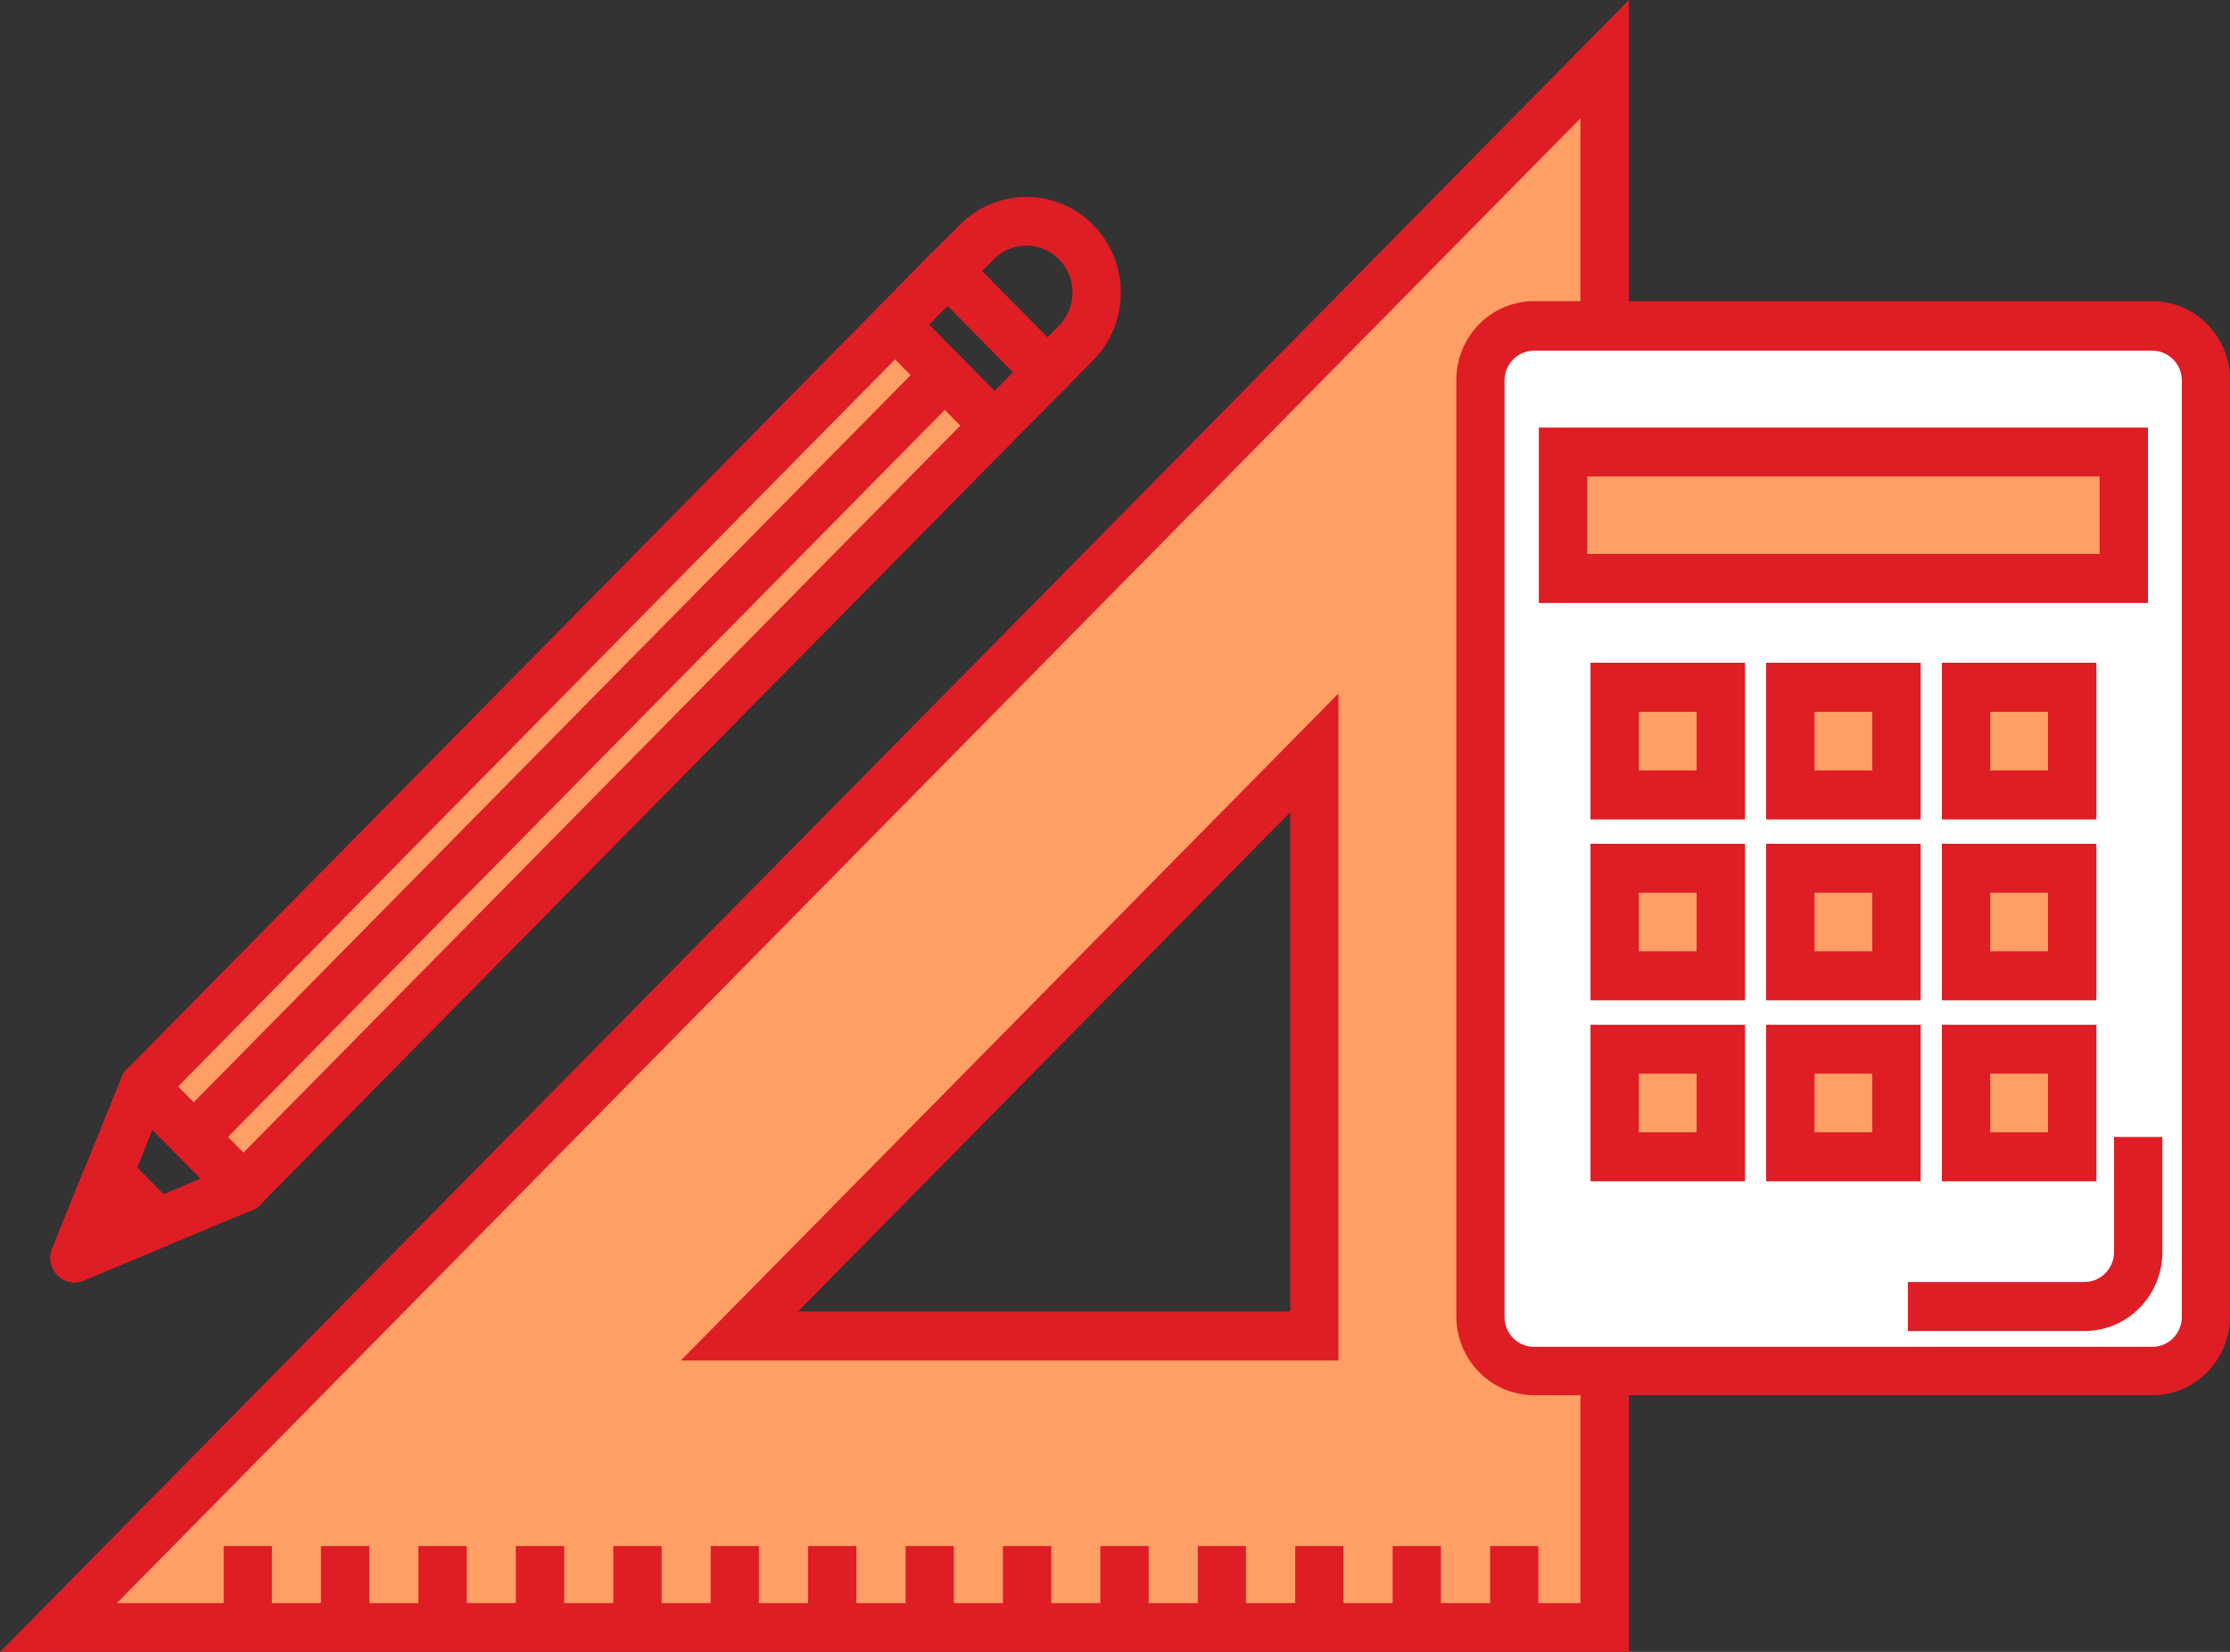 <svg width="54" height="40" viewBox="0 0 54 40" fill="none" xmlns="http://www.w3.org/2000/svg">
<rect x="0" y="0" width="54" height="40" fill="#333333" stroke="none"/>
<g clip-path="url(#clip0)">
<path d="M1.412 39.408H38.859V1.432L1.412 39.408ZM31.854 32.35H17.926L31.854 18.222V32.35Z" fill="#FF9E65"/>
<path d="M1.412 39.408V40H39.443V0L0 40.003H1.412V39.411L1.825 39.839L38.272 2.864V38.819H1.412V39.411L1.825 39.839L1.412 39.408ZM31.854 32.35V31.758H19.322L31.242 19.67V32.378H31.826H32.41V16.794L16.486 32.945H32.41V32.353H31.826L31.854 32.35Z" fill="#de1d25"/>
<path d="M5.416 37.438V39.409H6.584V37.438" fill="#de1d25"/>
<path d="M7.772 37.438V39.409H8.943V37.438" fill="#de1d25"/>
<path d="M10.132 37.438V39.409H11.302V37.438" fill="#de1d25"/>
<path d="M12.491 37.438V39.409H13.662V37.438" fill="#de1d25"/>
<path d="M14.851 37.438V39.409H16.022V37.438" fill="#de1d25"/>
<path d="M17.21 37.438V39.409H18.378V37.438" fill="#de1d25"/>
<path d="M19.567 37.438V39.409H20.738V37.438" fill="#de1d25"/>
<path d="M21.93 37.438V39.409H23.097V37.438" fill="#de1d25"/>
<path d="M24.286 37.438V39.409H25.457V37.438" fill="#de1d25"/>
<path d="M26.645 37.438V39.409H27.816V37.438" fill="#de1d25"/>
<path d="M29.005 37.438V39.409H30.172V37.438" fill="#de1d25"/>
<path d="M31.364 37.438V39.409H32.532V37.438" fill="#de1d25"/>
<path d="M33.724 37.438V39.409H34.892V37.438" fill="#de1d25"/>
<path d="M36.084 37.438V39.409H37.251V37.438" fill="#de1d25"/>
<path d="M52.12 7.9H37.156C36.441 7.9 35.86 8.489 35.86 9.215V31.891C35.86 32.617 36.441 33.205 37.156 33.205H52.12C52.836 33.205 53.416 32.617 53.416 31.891V9.215C53.416 8.489 52.836 7.9 52.12 7.9Z" fill="white"/>
<path d="M53.416 31.891H52.833C52.833 31.986 52.814 32.08 52.779 32.168C52.743 32.255 52.69 32.335 52.624 32.402C52.558 32.469 52.48 32.522 52.393 32.558C52.307 32.595 52.214 32.613 52.12 32.613H37.144C37.051 32.613 36.958 32.595 36.872 32.558C36.785 32.522 36.707 32.469 36.641 32.402C36.575 32.335 36.522 32.255 36.486 32.168C36.451 32.08 36.432 31.986 36.432 31.891V9.215C36.432 9.12 36.451 9.026 36.486 8.938C36.522 8.851 36.575 8.771 36.641 8.704C36.707 8.637 36.785 8.584 36.872 8.547C36.958 8.511 37.051 8.492 37.144 8.492H52.12C52.309 8.492 52.49 8.569 52.624 8.704C52.758 8.839 52.833 9.023 52.833 9.215V31.891H54.003V9.215C54.005 8.963 53.957 8.713 53.864 8.48C53.77 8.247 53.631 8.035 53.456 7.857C53.281 7.678 53.073 7.536 52.844 7.439C52.615 7.343 52.369 7.293 52.12 7.293H37.144C36.645 7.294 36.167 7.495 35.815 7.853C35.463 8.211 35.265 8.696 35.265 9.202V31.879C35.266 32.384 35.464 32.868 35.816 33.226C36.168 33.583 36.646 33.784 37.144 33.785H52.12C52.619 33.784 53.096 33.583 53.449 33.226C53.801 32.868 53.999 32.384 54 31.879H53.416V31.891Z" fill="#de1d25"/>
<path d="M51.427 10.945H37.847V14.005H51.427V10.945Z" fill="#FF9E65"/>
<path d="M51.426 14.005V13.413H38.434V11.538H50.843V14.005H51.426V13.413V14.005H52.013V10.354H37.263V14.6H52.013V14.005H51.426Z" fill="#de1d25"/>
<path d="M41.67 16.645H39.1V19.251H41.67V16.645Z" fill="#FF9E65"/>
<path d="M41.671 19.251V18.656H39.684V17.236H41.084V19.251H41.671V18.656V19.251H42.255V16.049H38.514V19.843H42.255V19.251H41.671Z" fill="#de1d25"/>
<path d="M45.925 16.645H43.355V19.251H45.925V16.645Z" fill="#FF9E65"/>
<path d="M45.925 19.251V18.656H43.938V17.236H45.338V19.251H45.925V18.656V19.251H46.509V16.049H42.768V19.843H46.509V19.251H45.925Z" fill="#de1d25"/>
<path d="M50.18 16.645H47.609V19.251H50.18V16.645Z" fill="#FF9E65"/>
<path d="M50.18 19.251V18.656H48.193V17.236H49.593V19.251H50.18V18.656V19.251H50.764V16.049H47.023V19.843H50.764V19.251H50.18Z" fill="#de1d25"/>
<path d="M41.67 21.023H39.1V23.63H41.67V21.023Z" fill="#FF9E65"/>
<path d="M41.671 23.63V23.035H39.684V21.616H41.084V23.63H41.671V23.035V23.63H42.255V20.432H38.514V24.222H42.255V23.63H41.671Z" fill="#de1d25"/>
<path d="M45.925 21.023H43.355V23.63H45.925V21.023Z" fill="#FF9E65"/>
<path d="M45.925 23.63V23.035H43.938V21.616H45.338V23.63H45.925V23.035V23.63H46.509V20.432H42.768V24.222H46.509V23.63H45.925Z" fill="#de1d25"/>
<path d="M50.18 21.023H47.609V23.63H50.18V21.023Z" fill="#FF9E65"/>
<path d="M50.18 23.63V23.035H48.193V21.616H49.593V23.63H50.18V23.035V23.63H50.764V20.432H47.023V24.222H50.764V23.63H50.18Z" fill="#de1d25"/>
<path d="M41.67 25.406H39.1V28.013H41.67V25.406Z" fill="#FF9E65"/>
<path d="M41.671 28.013V27.418H39.684V25.998H41.084V28.013H41.671V27.418V28.013H42.255V24.814H38.514V28.605H42.255V28.013H41.671Z" fill="#de1d25"/>
<path d="M45.925 25.406H43.355V28.013H45.925V25.406Z" fill="#FF9E65"/>
<path d="M45.925 28.013V27.418H43.938V25.998H45.338V28.013H45.925V27.418V28.013H46.509V24.814H42.768V28.605H46.509V28.013H45.925Z" fill="#de1d25"/>
<path d="M50.18 25.406H47.609V28.013H50.18V25.406Z" fill="#FF9E65"/>
<path d="M50.18 28.013V27.418H48.193V25.998H49.593V28.013H50.18V27.418V28.013H50.764V24.814H47.023V28.605H50.764V28.013H50.18Z" fill="#de1d25"/>
<path d="M51.191 27.531V30.321C51.191 30.416 51.173 30.51 51.137 30.597C51.101 30.685 51.049 30.765 50.983 30.831C50.916 30.899 50.838 30.952 50.752 30.988C50.665 31.024 50.573 31.043 50.479 31.043H46.2V32.23H50.479C50.978 32.23 51.457 32.029 51.81 31.671C52.163 31.313 52.362 30.827 52.362 30.321V27.531H51.191Z" fill="#de1d25"/>
<path d="M5.893 28.749L3.484 26.31L21.676 7.861L24.084 10.304L5.893 28.749Z" fill="#FF9E65"/>
<path d="M5.893 28.751L6.305 28.332L4.31 26.311L21.676 8.7L23.256 10.305L5.48 28.332L5.893 28.751L6.305 28.332L5.893 28.751L6.305 29.169L24.497 10.724C24.606 10.613 24.668 10.462 24.668 10.305C24.668 10.148 24.606 9.998 24.497 9.887L22.088 7.444C22.034 7.389 21.97 7.345 21.899 7.315C21.828 7.285 21.751 7.27 21.674 7.27C21.597 7.27 21.521 7.285 21.45 7.315C21.379 7.345 21.314 7.389 21.26 7.444L3.072 25.89C3.017 25.945 2.974 26.01 2.944 26.082C2.915 26.154 2.899 26.232 2.899 26.31C2.899 26.388 2.915 26.465 2.944 26.537C2.974 26.609 3.017 26.675 3.072 26.73L5.48 29.172C5.59 29.283 5.738 29.346 5.893 29.346C6.048 29.346 6.196 29.283 6.305 29.172L5.893 28.751Z" fill="#de1d25"/>
<path d="M24.081 10.305L24.494 9.887L22.498 7.863L22.947 7.407L24.53 9.013L23.669 9.884L24.081 10.302L24.494 9.884L24.081 10.302L24.494 10.72L25.777 9.428C25.832 9.373 25.875 9.307 25.905 9.235C25.935 9.163 25.95 9.086 25.95 9.008C25.95 8.93 25.935 8.853 25.905 8.78C25.875 8.708 25.832 8.643 25.777 8.588L23.363 6.145C23.309 6.09 23.244 6.046 23.173 6.016C23.102 5.986 23.026 5.971 22.949 5.971C22.872 5.971 22.796 5.986 22.724 6.016C22.653 6.046 22.589 6.09 22.535 6.145L21.26 7.441C21.151 7.552 21.089 7.703 21.089 7.86C21.089 8.016 21.151 8.167 21.26 8.278L23.669 10.72C23.723 10.776 23.787 10.82 23.858 10.85C23.93 10.88 24.006 10.895 24.083 10.895C24.16 10.895 24.236 10.88 24.307 10.85C24.378 10.82 24.443 10.776 24.497 10.72L24.081 10.305Z" fill="#de1d25"/>
<path d="M25.359 9.01L25.777 9.429L26.471 8.725C26.899 8.29 27.14 7.7 27.14 7.085C27.14 6.471 26.899 5.881 26.471 5.446C26.042 5.011 25.46 4.768 24.854 4.768C24.248 4.768 23.667 5.011 23.238 5.446L22.538 6.146C22.483 6.201 22.44 6.267 22.41 6.339C22.381 6.411 22.365 6.488 22.365 6.566C22.365 6.644 22.381 6.721 22.41 6.794C22.44 6.866 22.483 6.931 22.538 6.986L24.946 9.429C25 9.484 25.065 9.528 25.136 9.558C25.207 9.588 25.283 9.603 25.36 9.603C25.437 9.603 25.513 9.588 25.584 9.558C25.655 9.528 25.72 9.484 25.774 9.429L25.362 9.01L25.777 8.589L23.782 6.565L24.063 6.279C24.272 6.067 24.556 5.948 24.853 5.948C25.149 5.948 25.433 6.067 25.643 6.279C25.747 6.385 25.829 6.51 25.886 6.648C25.942 6.785 25.971 6.933 25.971 7.082C25.971 7.231 25.942 7.379 25.886 7.517C25.829 7.654 25.747 7.78 25.643 7.885L24.949 8.589L25.362 9.007L25.777 8.589L25.359 9.01Z" fill="#de1d25"/>
<path d="M3.484 26.309L3.071 26.727L4.859 28.541L2.879 29.365L4.025 26.535L3.484 26.309L3.071 26.727L3.484 26.309L2.943 26.082L1.265 30.23C1.22 30.338 1.208 30.458 1.231 30.573C1.253 30.688 1.309 30.794 1.391 30.877C1.473 30.96 1.577 31.017 1.691 31.04C1.805 31.062 1.922 31.05 2.029 31.005L6.116 29.3C6.205 29.263 6.284 29.204 6.345 29.129C6.407 29.054 6.449 28.965 6.468 28.869C6.487 28.773 6.482 28.674 6.454 28.58C6.426 28.487 6.376 28.402 6.308 28.333L3.897 25.89C3.829 25.821 3.745 25.77 3.652 25.742C3.56 25.714 3.463 25.709 3.368 25.729C3.274 25.748 3.186 25.791 3.111 25.853C3.037 25.915 2.979 25.995 2.943 26.086L3.484 26.309Z" fill="#de1d25"/>
<path d="M2.634 28.407L2.093 28.181L1.265 30.23C1.22 30.338 1.208 30.458 1.231 30.573C1.253 30.688 1.309 30.794 1.391 30.877C1.473 30.96 1.577 31.017 1.691 31.04C1.805 31.062 1.922 31.05 2.029 31.005L4.046 30.165C4.136 30.128 4.214 30.069 4.276 29.994C4.337 29.919 4.379 29.829 4.399 29.733C4.418 29.638 4.413 29.539 4.385 29.445C4.357 29.352 4.307 29.267 4.239 29.198L3.05 27.992C2.982 27.923 2.898 27.872 2.806 27.844C2.714 27.815 2.616 27.811 2.522 27.83C2.427 27.849 2.339 27.892 2.265 27.954C2.191 28.017 2.133 28.097 2.096 28.187L2.637 28.413L2.225 28.832L2.793 29.408L1.583 29.92L1.806 30.468L2.347 30.695L3.175 28.649L2.634 28.423L2.222 28.841L2.634 28.407Z" fill="#de1d25"/>
<path d="M22.465 8.664L4.276 27.113C4.222 27.168 4.179 27.233 4.149 27.306C4.12 27.378 4.104 27.455 4.104 27.533C4.104 27.611 4.12 27.688 4.149 27.76C4.179 27.832 4.222 27.898 4.276 27.953C4.33 28.008 4.395 28.052 4.466 28.082C4.537 28.111 4.613 28.127 4.69 28.127C4.767 28.127 4.843 28.111 4.914 28.082C4.985 28.052 5.05 28.008 5.104 27.953L23.293 9.504C23.347 9.449 23.39 9.384 23.42 9.311C23.449 9.239 23.464 9.162 23.464 9.084C23.464 9.006 23.449 8.929 23.42 8.857C23.39 8.785 23.347 8.719 23.293 8.664C23.238 8.609 23.174 8.565 23.103 8.535C23.032 8.506 22.956 8.49 22.879 8.49C22.802 8.49 22.726 8.506 22.654 8.535C22.584 8.565 22.519 8.609 22.465 8.664Z" fill="#de1d25"/>
</g>
<defs>
<clipPath id="clip0">
<rect width="54" height="40" fill="white"/>
</clipPath>
</defs>
</svg>
